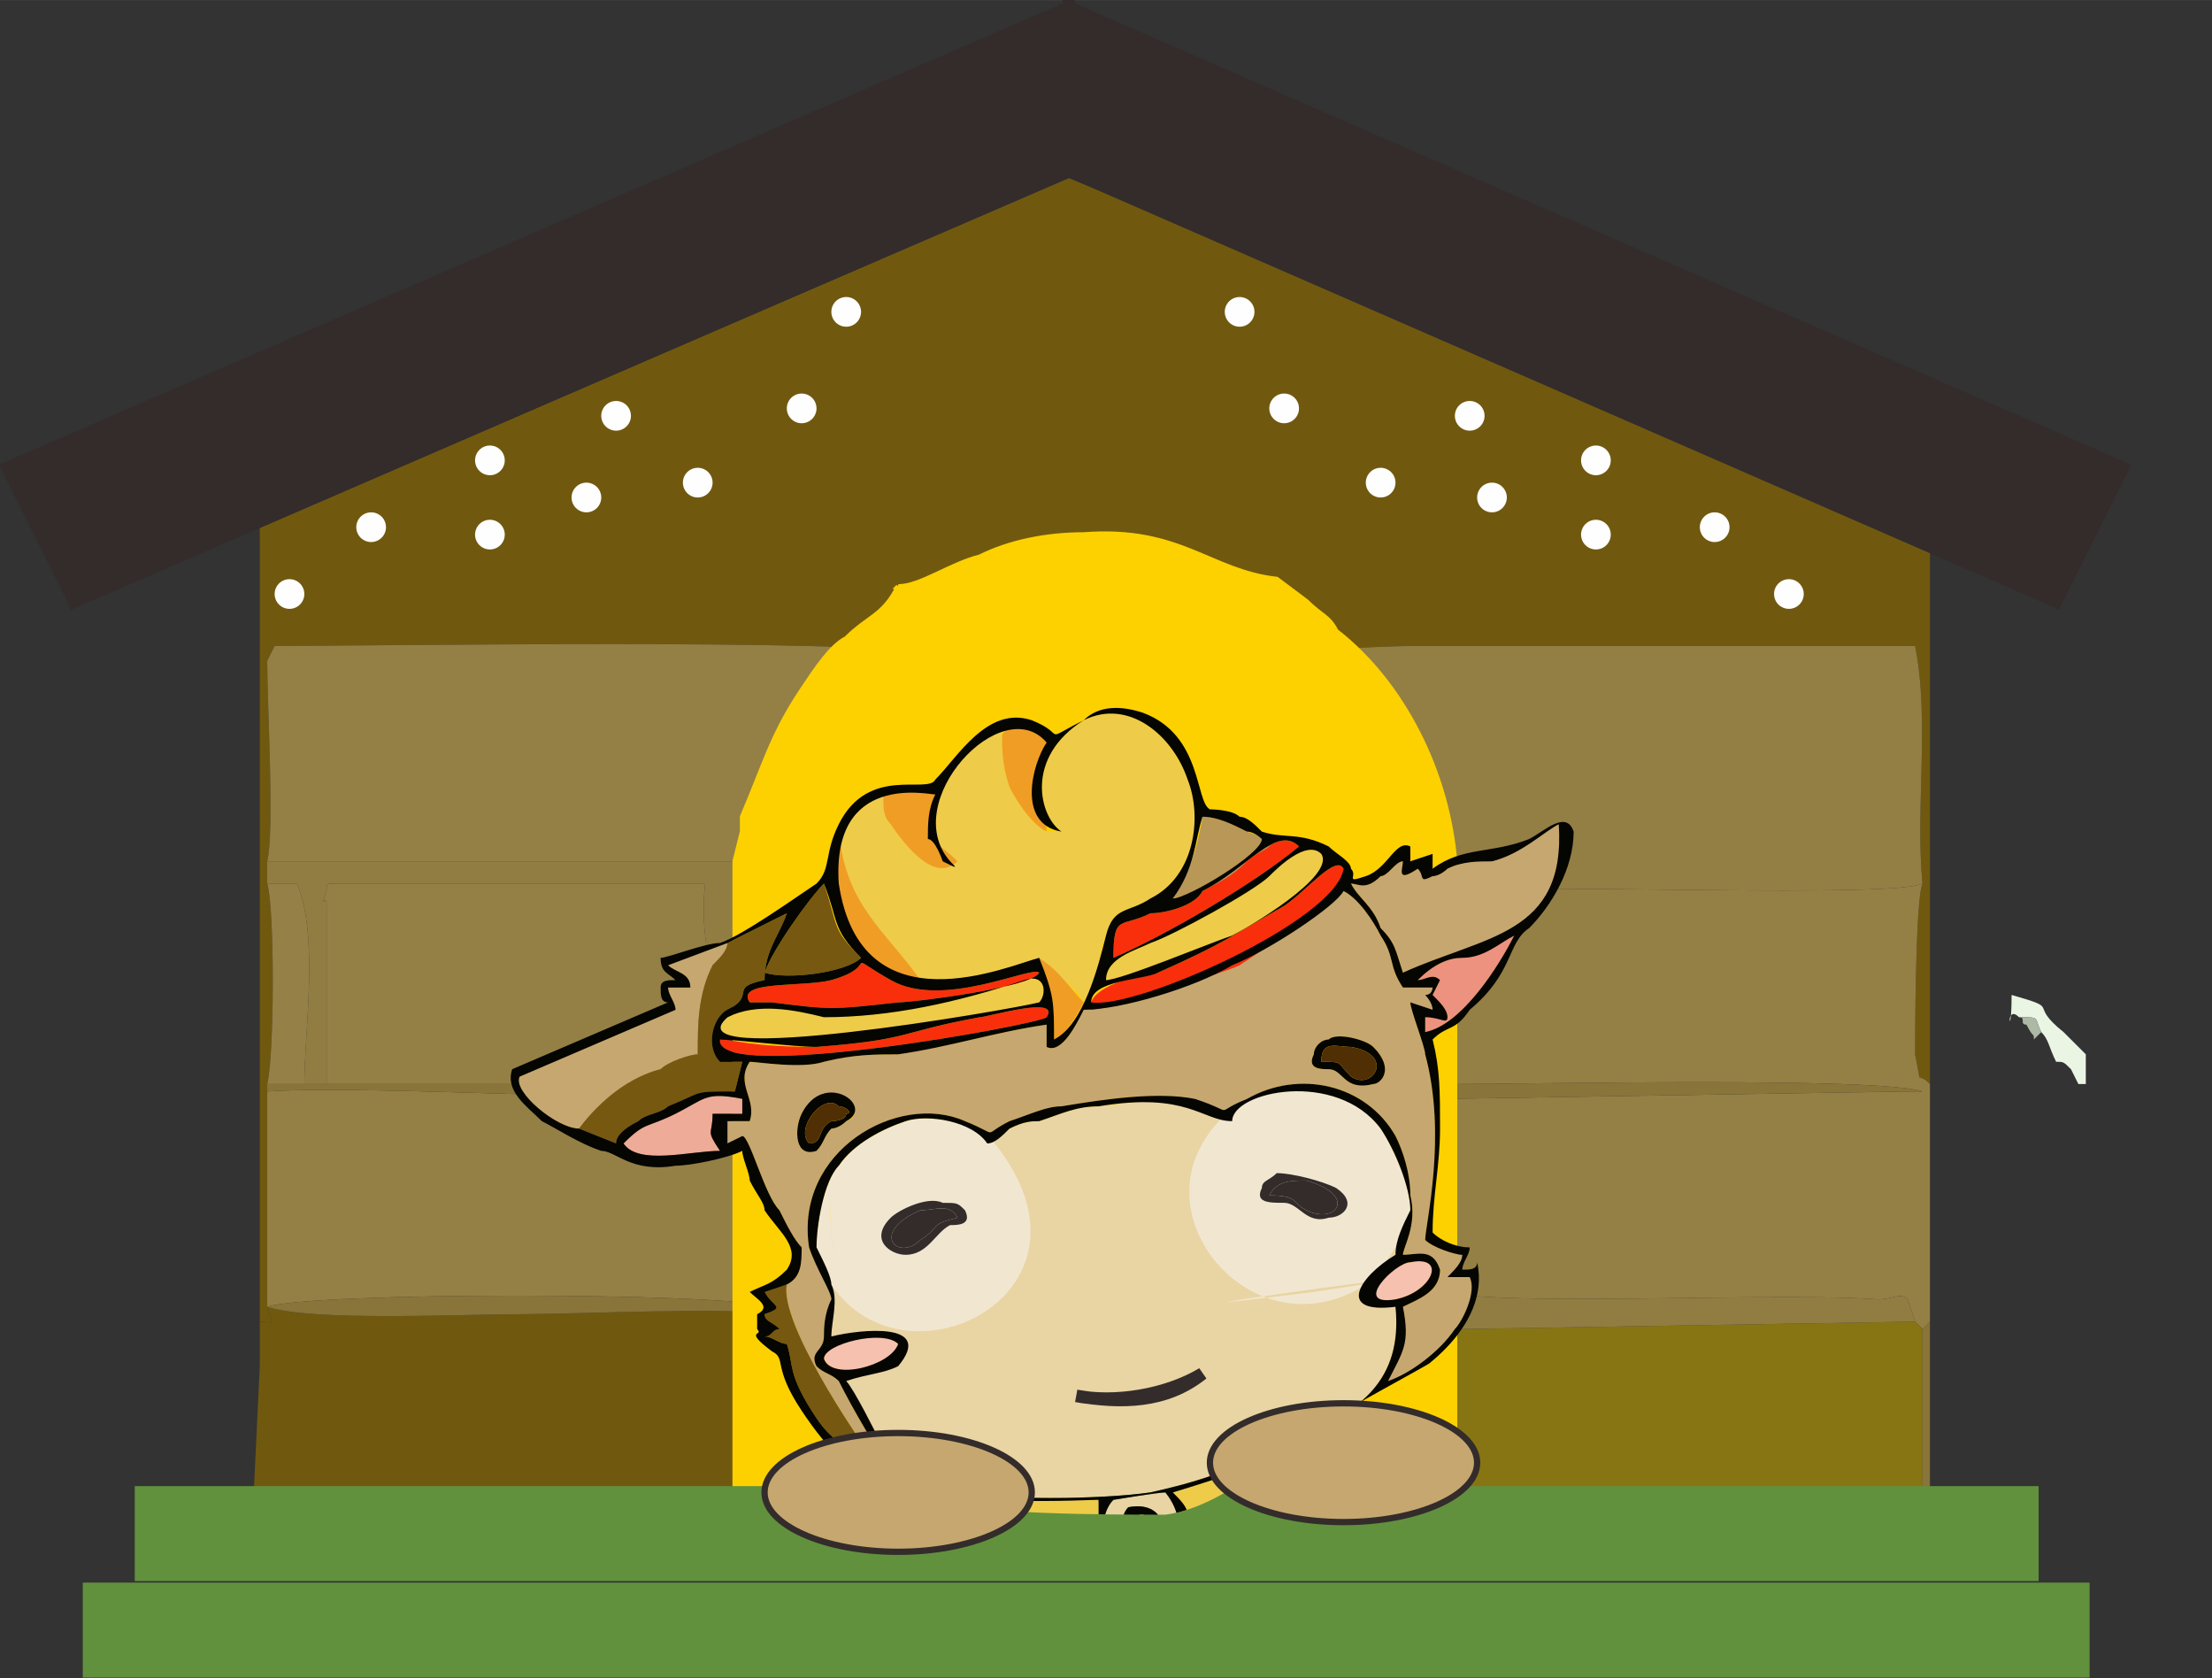 <?xml version="1.0" encoding="UTF-8"?>
<!DOCTYPE svg PUBLIC "-//W3C//DTD SVG 1.1//EN" "http://www.w3.org/Graphics/SVG/1.1/DTD/svg11.dtd">
<!-- Creator: CorelDRAW X7 -->
<svg xmlns="http://www.w3.org/2000/svg" xml:space="preserve" width="35.169mm" height="26.673mm" version="1.1" style="shape-rendering:geometricPrecision; text-rendering:geometricPrecision; image-rendering:optimizeQuality; fill-rule:evenodd; clip-rule:evenodd"
viewBox="0 0 298 226"
 xmlns:xlink="http://www.w3.org/1999/xlink">
 <rect x="0" y="0" width="298" height="226" fill="#333333" stroke="none"/>
 <defs>
  <style type="text/css">
   <![CDATA[
    .str2 {stroke:#332C2B;stroke-width:1.692}
    .str1 {stroke:#61913D;stroke-width:1.692}
    .str3 {stroke:#332C2B;stroke-width:0.846}
    .str0 {stroke:#FDD100;stroke-width:0.645}
    .fil7 {fill:none}
    .fil13 {fill:#FEFEFE}
    .fil12 {fill:#332C2B}
    .fil10 {fill:#FDD100}
    .fil28 {fill:#C6A770}
    .fil25 {fill:#050502}
    .fil26 {fill:#502F05}
    .fil18 {fill:#765811}
    .fil5 {fill:#89743A}
    .fil4 {fill:#917D42}
    .fil2 {fill:#937F44}
    .fil1 {fill:#948045}
    .fil6 {fill:#958047}
    .fil9 {fill:#ADB8A5}
    .fil21 {fill:#B99757}
    .fil14 {fill:#C7A770}
    .fil15 {fill:#E9D4A3}
    .fil8 {fill:#EBF5E3}
    .fil22 {fill:#ED927E}
    .fil20 {fill:#EEAB97}
    .fil16 {fill:#EECC49}
    .fil23 {fill:#F09D25}
    .fil27 {fill:#F1B33B}
    .fil17 {fill:#F1E7D1}
    .fil24 {fill:#F6C1AE}
    .fil19 {fill:#F92F0B}
    .fil11 {fill:#61913D}
    .fil3 {fill:#877514}
    .fil0 {fill:#70590F}
   ]]>
  </style>
   <clipPath id="id0">
    <path d="M97 188c-1,0 9,10 27,14 8,2 25,2 33,2 8,-1 16,-9 21,-12 11,-7 22,-11 28,-19 19,-27 21,-51 20,-51l-45 -38 -83 0 -43 27 25 68 17 9z"/>
   </clipPath>
 </defs>
 <g id="圖層_x0020_1">
  <path class="fil0" d="M35 71l0 105 0 2c2,0 2,1 1,-2l0 0 0 -29 0 -1c1,-4 1,-24 0,-27l0 -3c1,-4 0,-21 0,-27l1 -2c12,0 80,-1 86,1 3,0 7,-2 10,-3 4,-2 8,-3 13,-3 12,-1 16,4 23,5 3,1 17,0 21,0l68 0c2,10 0,22 1,32 -1,2 -1,22 -1,23 1,5 0,2 2,4l0 -75 -116 -47 -109 47z"/>
  <path class="fil1" d="M196 146c10,0 57,-1 63,1 0,0 -1,0 -2,0l-62 1c-4,6 -2,18 -2,26 0,0 2,0 2,0 7,2 45,0 58,1 2,0 3,-1 4,0l1 3 1 1 1 -1 0 -8 0 -8 0 -16c-2,-2 -1,1 -2,-4 0,-1 0,-21 1,-23 -4,2 -52,0 -63,1l0 26z"/>
  <path class="fil2" d="M191 122c2,2 1,19 1,23 1,1 0,0 2,1 0,0 1,0 2,0l0 -26c11,-1 59,1 63,-1 -1,-10 1,-22 -1,-32l-68 0c-4,0 -18,1 -21,0l4 3c2,1 3,2 4,3 8,7 13,18 14,29z"/>
  <path class="fil1" d="M36 116l69 0c2,-6 3,-10 7,-15 1,-3 4,-5 5,-7 3,-2 5,-2 6,-6 -6,-2 -74,-1 -86,-1l-1 2c0,6 1,23 0,27z"/>
  <path class="fil0" d="M35 178l0 1 0 5 -1 21 69 0 1 -28c-5,-1 -27,0 -34,0 -8,0 -28,1 -34,-1 1,3 1,2 -1,2z"/>
  <path class="fil1" d="M36 176c6,-2 61,-2 68,0l-1 -29c-13,2 -52,-1 -67,0l0 29z"/>
  <path class="fil3" d="M192 201l1 4 66 -1 0 -25 -1 -1 -61 1c0,0 0,0 -1,0 0,0 0,0 0,0 -1,0 -1,0 -1,0 0,1 0,1 0,1l0 24c-2,-4 -3,-3 -3,-3z"/>
  <path class="fil1" d="M44 146l53 0c0,-15 -3,-18 -2,-27l-50 0c-1,0 -1,0 -1,1 0,0 0,0 0,0 -1,3 0,0 0,2l0 24z"/>
  <path class="fil4" d="M192 201c0,0 1,-1 3,3l0 -24c0,0 0,0 0,-1 0,0 0,0 1,0 0,0 0,0 0,0 1,0 1,0 1,0l61 -1 -1 -3c-1,-1 -2,0 -4,0 -13,-1 -51,1 -58,-1 0,0 -2,0 -2,0 0,-8 -2,-20 2,-26 -4,0 -3,-1 -4,5 0,10 2,18 1,28l0 20z"/>
  <path class="fil4" d="M41 146l3 0 0 -24c0,-2 -1,1 0,-2 0,0 0,0 0,0 0,-1 0,-1 1,-1l50 0c-1,9 2,12 2,27l0 0c0,-22 4,-10 3,-20 -1,-3 -1,-4 0,-7l4 -1 1 -2 -69 0 0 3 4 0c3,7 1,20 1,27z"/>
  <path class="fil5" d="M191 205c3,1 62,1 69,0l0 -27 -1 1 0 25 -66 1 -1 -4 0 -20c1,-10 -1,-18 -1,-28 1,-6 0,-5 4,-5l62 -1c1,0 2,0 2,0 -6,-2 -53,-1 -63,-1 -1,0 -2,0 -2,0 -2,-1 -1,0 -2,-1 0,-4 1,-21 -1,-23l0 83z"/>
  <path class="fil5" d="M97 146l0 0 -53 0 -3 0 -5 0 0 1c15,-1 54,2 67,0l1 29c-7,-2 -62,-2 -68,0l0 0c6,2 26,1 34,1 7,0 29,-1 34,0l0 -56c-2,3 0,21 0,25l-7 0z"/>
  <path class="fil6" d="M36 146l5 0c0,-7 2,-20 -1,-27l-4 0c1,3 1,23 0,27z"/>
  <path class="fil7" d="M293 63l-3 10c2,0 2,1 2,-1 0,1 0,1 0,1 1,-1 1,-1 1,-1 1,0 1,0 1,0 0,1 1,3 4,3 -1,-1 -2,-3 -3,-5 -1,-2 0,2 -1,-3 0,-2 0,-2 1,-4"/>
  <path class="fil8" d="M272 137c3,0 2,0 3,2 1,1 1,2 2,4 1,0 1,0 2,1l1 2c0,0 0,0 1,0l0 -4c-1,-1 -1,-1 -2,-2 -2,-2 1,1 -1,-1 -5,-4 0,-3 -7,-5 0,7 -1,1 1,3z"/>
  <path class="fil9" d="M274 140l1 -1c-1,-2 0,-2 -3,-2 1,0 0,1 1,1 1,2 1,1 1,2z"/>
  <path class="fil10 str0" d="M121 79c-2,4 -4,4 -7,7 -2,1 -4,4 -6,7 -4,6 -5,10 -8,17l0 2 -1 4 0 62 0 30 97 0 0 -92c-1,-12 -7,-24 -16,-31 -1,-2 -2,-2 -4,-4l-4 -3c-9,-1 -13,-7 -26,-6 -5,0 -10,1 -14,3 -4,1 -8,4 -11,4z"/>
  <rect class="fil11 str1" x="19" y="201" width="254.796" height="11.096"/>
  <rect class="fil11 str1" x="12" y="214" width="268.666" height="11.096"/>
  <polyline class="fil7 str2" points="144,23 10,81 6,71 144,11 "/>
  <polygon class="fil12 str2" points="144,1 144,23 10,81 1,63 "/>
  <polygon class="fil12 str2" points="144,1 144,23 277,81 286,63 "/>
  <circle class="fil13" cx="114" cy="42" r="2"/>
  <circle class="fil13" cx="108" cy="55" r="2"/>
  <circle class="fil13" cx="94" cy="65" r="2"/>
  <circle class="fil13" cx="79" cy="67" r="2"/>
  <circle class="fil13" cx="66" cy="62" r="2"/>
  <circle class="fil13" cx="83" cy="56" r="2"/>
  <circle class="fil13" cx="66" cy="72" r="2"/>
  <circle class="fil13" cx="50" cy="71" r="2"/>
  <circle class="fil13" cx="39" cy="80" r="2"/>
  <circle class="fil13" cx="167" cy="42" r="2"/>
  <circle class="fil13" cx="173" cy="55" r="2"/>
  <circle class="fil13" cx="186" cy="65" r="2"/>
  <circle class="fil13" cx="201" cy="67" r="2"/>
  <circle class="fil13" cx="215" cy="62" r="2"/>
  <circle class="fil13" cx="198" cy="56" r="2"/>
  <circle class="fil13" cx="215" cy="72" r="2"/>
  <circle class="fil13" cx="231" cy="71" r="2"/>
  <circle class="fil13" cx="241" cy="80" r="2"/>
  <g>
  </g>
  <g style="clip-path:url(#id0)">
   <g>
    <path class="fil14" d="M130 207l-3 -1c-1,1 -4,5 -5,6 -1,2 -1,4 -1,6 0,2 0,0 1,1l4 2 0 1 -2 -2c-5,2 -3,14 -2,17 2,1 6,0 8,0 1,0 5,-2 5,-2 1,-2 -1,-19 0,-19 1,0 1,11 1,13 1,7 2,7 -3,11 1,1 16,0 19,-1 -1,-1 0,-14 1,-14l0 6 6 -1 -1 -6 0 0c3,0 2,14 2,16 3,1 16,0 16,-2 -1,-5 0,-7 0,-12 0,-2 -2,-10 -2,-10 2,2 3,9 3,11 0,3 0,5 0,7 0,4 1,3 2,5 3,0 8,-1 9,-3 1,-2 3,-2 3,-5 3,-8 -3,-12 -10,-12 2,-1 4,-1 5,-1 3,1 3,2 5,3l1 -12c1,-2 1,0 2,-3 0,-2 -2,-2 -1,-3 0,-1 2,0 0,-2 -1,-1 -2,-1 -2,-2l2 -1c0,-2 -2,-4 -3,-4 -3,2 -9,5 -14,7 -6,3 -11,2 -16,4 -2,6 1,6 1,7 0,1 0,3 -2,4 -2,-2 0,-5 0,-7l-4 3 1 4 -1 3c-1,0 -2,-2 -2,-3 0,-2 1,0 1,-4l-4 -1c0,2 1,4 -1,6 -1,-1 -1,-2 -1,-3 0,-3 1,0 1,-3 0,0 -1,-4 -1,-6l-18 2z"/>
    <path class="fil15" d="M119 195c2,4 5,5 9,6 7,1 20,1 27,0 9,-2 13,-4 21,-8 7,-3 13,-7 12,-17 3,-30 -7,-31 -40,-27 -3,0 -5,1 -8,2 -1,0 -2,0 -4,1 -28,11 -34,16 -17,43z"/>
    <path class="fil14" d="M111 148c2,-1 6,2 3,3 -1,1 -2,1 -2,1 -1,1 -1,2 -2,3 -3,1 -3,-3 -2,-5 2,-1 1,-2 3,-2zm68 -8c1,-1 5,0 6,1 3,3 1,5 0,5 -4,1 -4,-2 -6,-2 -1,0 -3,0 -2,-2 0,-1 1,-2 2,-2zm-73 33c-1,5 9,20 12,24l2 1c-2,-3 -5,-8 -7,-12 -1,-1 -2,-1 -3,-2 0,-3 1,-2 1,-4 0,-1 0,-3 1,-5 0,-1 -2,-4 -3,-7 -2,-13 12,-21 21,-17 5,2 2,2 6,0 3,-1 5,-2 7,-2 6,-1 13,-2 18,-1 6,2 2,2 7,0 7,-4 16,-2 20,5 1,2 2,5 2,8 1,4 -1,7 -1,8 2,0 4,-1 5,2 0,3 -3,4 -5,5 1,5 0,5 -2,10 5,-1 9,-6 11,-9 0,-1 1,-3 0,-5 -1,0 -2,0 -3,0 2,-1 2,-2 2,-3 -1,0 -4,-1 -5,-2 0,-2 3,-14 0,-25 0,-1 -2,-6 -2,-7l4 2c0,-2 -1,-2 -1,-3 0,0 0,-1 0,-1 0,-2 -1,0 -4,0 -2,-3 -1,-4 -3,-7 -1,-2 -3,-5 -5,-6 -10,3 -14,13 -35,16 -1,2 -3,6 -5,5l0 -3c-7,1 -13,3 -20,4 -3,0 -6,0 -10,1 -3,1 -9,0 -10,0 -2,3 1,5 0,8l-3 0 0 3 2 -1c1,0 3,8 5,10 1,2 2,4 3,5 0,2 0,4 -2,5z"/>
    <path class="fil14" d="M229 180c-5,3 -6,8 -8,14 -1,1 -1,3 -2,5 -1,4 -5,10 -8,13 -2,3 -9,5 -13,7 0,1 -1,2 -1,3l-1 3c0,2 0,1 1,1 9,-6 22,-8 30,-14 3,-2 8,-12 9,-15 1,-2 -1,-5 0,-10 2,-4 4,-5 5,-7 2,-5 2,-16 0,-21 -3,-4 -7,-12 -12,-8 -5,4 -9,10 -9,16 0,2 3,6 4,8 2,3 7,3 7,4l-2 1z"/>
    <path class="fil16" d="M141 112c-2,-1 -4,-4 -5,-6 -1,-3 -1,-5 -1,-8 -12,3 -10,19 -7,18 -1,2 -6,-2 -8,-5 -1,-3 -1,-3 -1,-4 -3,0 -5,3 -6,5 0,4 1,8 3,11 2,4 6,6 8,9l-1 0c5,1 14,-1 17,-2 2,1 5,3 6,5 2,-2 2,-7 3,-9 1,-4 3,-3 6,-5 6,-3 7,-11 5,-16 -2,-6 -8,-11 -14,-8 -8,5 -6,13 -3,15l-2 0z"/>
    <path class="fil14" d="M245 198c-1,0 -6,7 -7,7 -1,2 -5,5 -7,6 -8,5 -14,6 -22,10 0,1 -4,3 -5,5 -1,1 -2,2 1,1 5,-1 9,-1 14,-1 6,-1 7,-2 11,-5 10,-7 21,-20 21,-32 1,-15 -12,-9 -14,0 -2,11 9,6 8,9z"/>
    <path class="fil14" d="M191 117c-3,2 -2,0 -2,-1 -1,0 -2,2 -3,2 -2,2 -3,1 -4,1 1,2 3,3 4,6 2,2 2,3 3,6 11,-5 22,-5 21,-20 -2,1 -5,4 -9,5 -2,0 -4,0 -6,1 0,0 -1,1 -2,1 -2,1 -1,0 -2,-1z"/>
    <path class="fil16" d="M233 149c0,0 5,4 6,5 8,10 3,22 3,26 1,0 5,-2 5,-2 1,-1 2,-4 3,-5 1,-5 1,-9 1,-14 -1,-6 -1,-6 -6,-9 -2,-1 -10,-3 -12,-1z"/>
    <path class="fil16" d="M226 225c10,0 19,-11 24,-18 4,-5 6,-9 8,-15 2,-7 -2,-12 -9,-12 2,2 3,2 3,6 1,8 -3,15 -7,21 -5,8 -13,13 -19,18z"/>
    <path class="fil17" d="M112 166c-2,-40 2,39 0,0zm22 -12c-3,-3 -9,-4 -12,-3 -3,1 -7,3 -9,6 -2,2 -3,8 -3,11 1,2 2,4 2,5 10,15 38,1 22,-19z"/>
    <path class="fil14" d="M78 152c3,-4 7,-7 11,-8 1,-1 4,-2 5,-2 0,-4 0,-8 2,-12 1,-1 2,-2 2,-3l-8 3c1,1 3,1 3,3l-3 0c0,1 1,2 1,3l-21 9c-1,2 5,7 8,7z"/>
    <path class="fil17" d="M177 174c-40,5 40,-6 0,0zm-15 -20c-7,12 8,28 22,19 3,-3 5,-6 6,-10 0,-3 -2,-8 -4,-11 -6,-8 -19,-7 -24,2z"/>
    <path class="fil16" d="M220 162c0,1 -6,-1 -5,4 2,6 2,7 1,13 -3,11 -1,13 -2,21 0,1 0,6 0,7 2,-1 4,-11 4,-13 1,-3 0,-5 1,-8 0,-3 1,-5 1,-8 1,-6 -1,-9 -1,-14 1,-4 1,-5 -2,-6 -2,-1 4,3 3,4z"/>
    <path class="fil18" d="M98 127c0,1 -1,2 -2,3 -2,4 -2,8 -2,12 -1,0 -4,1 -5,2 -4,1 -8,4 -11,8l5 2c0,-1 1,-2 3,-3 1,-1 3,-1 4,-2 5,-2 3,-2 9,-2l1 -4 -3 0c-2,-2 -1,-6 1,-7 4,-2 0,-3 5,-4 0,-4 2,-6 3,-9l-8 4z"/>
    <path class="fil18" d="M135 235c0,0 -4,2 -5,2 -2,0 -6,1 -8,0 -1,-3 -3,-15 2,-17 -3,-1 -6,0 -8,1 -2,2 -3,5 -3,8 0,3 3,4 4,6 3,3 -3,1 -5,3 2,1 1,0 3,2 1,1 0,-1 1,2l3 0c1,-2 1,-2 4,-2 3,-1 3,1 5,1 1,0 0,-1 2,-2 2,0 7,-1 5,-4z"/>
    <path class="fil16" d="M158 201l2 4c5,0 12,-3 17,-5 4,-2 9,-3 11,-6 3,-3 1,-3 0,-3 -1,-5 -4,-2 -7,0 -8,5 -13,7 -23,10z"/>
    <path class="fil14" d="M248 179l6 1c4,-5 5,-8 4,-14 -1,-4 -4,-10 -7,-12 1,8 2,11 -1,19 0,2 -1,4 -2,6z"/>
    <path class="fil16" d="M140 135c1,-1 1,-4 -2,-3 -9,3 -18,5 -27,5 -4,-1 -9,-2 -13,0 -8,7 38,0 42,-2z"/>
    <path class="fil16" d="M148 202c-2,-1 -18,1 -27,-2 -1,-1 -3,-2 -4,-1 0,0 -1,2 -1,3 0,3 14,4 16,4 3,-1 12,-1 16,-1 0,0 0,0 0,0 1,-1 0,-2 0,-3z"/>
    <path class="fil14" d="M234 224c7,-1 13,-6 17,-12 3,-3 5,-5 7,-9 1,-3 3,-10 1,-13 0,1 -3,12 -10,20 -2,2 -4,5 -7,8 -2,2 -6,4 -8,6z"/>
    <path class="fil16" d="M149 132c2,0 14,-5 17,-6 2,-1 14,-8 12,-11 -2,-2 -6,2 -7,3 -2,2 -13,8 -16,9 -2,1 -6,2 -6,5z"/>
    <path class="fil19" d="M147 136c2,0 18,-5 20,-6 3,-2 14,-9 14,-13 -1,-2 -5,3 -8,5 -7,4 -8,5 -17,9 -2,0 -10,2 -9,5z"/>
    <path class="fil18" d="M122 219c-1,-1 -1,0 -1,-1 0,-2 0,-4 1,-6 1,-1 4,-5 5,-6l-11 -2 -2 2c2,1 3,-1 1,2 0,1 -1,3 -1,4l2 1c0,6 1,1 2,4 0,0 0,1 0,2l4 0z"/>
    <path class="fil19" d="M140 131c-1,-1 -13,5 -20,1 -7,-4 -1,-2 -8,0 -4,1 -13,0 -11,3 0,0 2,0 3,0 8,1 8,1 17,0 2,0 18,-2 19,-4z"/>
    <path class="fil18" d="M118 197c-3,-4 -13,-19 -12,-24l-4 1c2,2 4,2 1,3l0 3c1,0 2,1 3,1 1,3 0,4 4,10 2,3 4,4 8,6z"/>
    <path class="fil19" d="M97 140c-1,6 43,-2 44,-3 2,-3 -8,0 -9,0 -11,2 -9,3 -22,4 -9,0 -11,-1 -13,-1z"/>
    <polygon class="fil18" points="153,231 152,242 159,243 159,242 159,230 "/>
    <path class="fil18" d="M219 199c1,-1 1,-4 2,-5 1,-4 6,-13 8,-14l-6 -3c-6,7 -3,14 -4,22z"/>
    <path class="fil18" d="M103 131c3,1 11,0 13,-2 -4,-4 -3,-4 -5,-10 -2,2 -7,9 -8,12z"/>
    <path class="fil20" d="M84 154c2,3 9,1 13,1 -2,-3 -1,-2 -1,-5l4 0 0 -2c-5,-1 -5,0 -9,2 -4,2 -4,1 -7,4z"/>
    <path class="fil18" d="M179 239c1,1 1,3 0,4 8,1 9,-5 15,0 1,-4 1,-2 2,-3 0,-5 -8,-1 -8,-4 -1,2 -6,3 -9,3z"/>
    <path class="fil19" d="M150 129c7,-3 19,-10 25,-15 -3,-3 -7,3 -13,6 -1,2 -5,3 -7,3 -4,2 -5,0 -5,6z"/>
    <path class="fil18" d="M133 240c-2,0 -4,0 -4,2 3,2 3,-3 7,2l5 0c2,0 2,-2 5,-2 2,0 4,4 5,2l1 -5c-3,1 -18,2 -19,1z"/>
    <path class="fil21" d="M158 121c4,-1 7,-2 10,-5 2,-2 6,-2 0,-4 -2,-1 -4,-2 -6,-2 -1,6 -2,7 -4,11z"/>
    <path class="fil22" d="M191 132c1,0 2,-1 3,0l-1 2c2,3 2,3 -1,3l0 2c5,-1 10,-9 12,-13 -2,1 -4,2 -7,3 -2,0 -4,1 -6,3z"/>
    <path class="fil18" d="M160 240c1,4 1,4 5,5 5,-6 8,-2 10,-2 1,0 0,-1 1,-2 1,-1 2,0 3,0l-3 -3c0,2 -13,3 -16,2z"/>
    <path class="fil23" d="M124 132c-5,-7 -10,-10 -11,-20 -1,2 0,6 0,7 -1,7 5,12 11,13z"/>
    <path class="fil18" d="M204 197c1,-3 2,-9 4,-12 4,-5 5,-1 -3,-4 -2,1 -3,5 -3,7l2 9z"/>
    <path class="fil23" d="M119 107c0,2 0,3 1,4 2,3 6,8 9,5 -4,-4 -4,-1 -3,-9 -1,-1 -4,-1 -7,0z"/>
    <path class="fil23" d="M135 99c0,2 0,4 1,7 1,2 3,5 5,6 0,-3 -3,-4 -1,-9 1,-1 1,-2 1,-3 -1,-2 -5,-3 -6,-1z"/>
    <path class="fil15" d="M152 203c5,-1 6,4 3,6 -1,0 -3,0 -4,-2 0,-1 0,-3 1,-4zm5 -2c-1,0 -7,1 -7,1 -2,2 -2,7 1,8 7,2 10,-4 6,-9z"/>
    <path class="fil18" d="M200 217c-1,-2 2,-7 3,-9 -1,1 -2,2 -3,3 -1,1 -3,2 -4,3 -2,2 -4,4 -4,8 2,-3 5,-4 8,-5z"/>
    <path class="fil18" d="M231 211c2,-1 6,-4 7,-6 1,0 6,-7 7,-7 -2,0 -3,0 -5,0 -1,3 -2,5 -4,7 -1,3 -4,4 -5,6z"/>
    <path class="fil18" d="M209 221c-3,1 -9,4 -12,7 -1,0 -1,0 -2,1 -1,1 -1,1 -2,2 2,-1 4,-2 5,-3 2,0 4,0 5,-1 3,-1 5,-3 6,-6z"/>
    <path class="fil23" d="M146 135c-2,-2 -3,-4 -6,-6 2,5 2,6 2,11 1,0 3,-3 4,-5z"/>
    <path class="fil24" d="M121 181c-2,-2 -10,0 -10,2 1,3 9,1 10,-2z"/>
    <path class="fil18" d="M197 226c-1,-1 1,-6 1,-7 -1,0 -4,2 -5,3 -1,2 0,1 0,3 0,2 0,3 0,4l4 -3z"/>
    <path class="fil16" d="M230 210c1,0 5,-4 5,-5 1,-2 4,-6 4,-8l-2 -1c-3,11 -5,10 -7,14z"/>
    <path class="fil25" d="M178 143c0,-3 2,-2 4,-2 6,1 3,6 0,4 -2,-2 -1,-2 -4,-2zm1 -3c-1,0 -2,1 -2,2 -1,2 1,2 2,2 2,0 2,3 6,2 1,0 3,-2 0,-5 -1,-1 -5,-2 -6,-1z"/>
    <path class="fil24" d="M190 170c-2,0 -8,6 -2,5 5,-1 7,-6 2,-5z"/>
    <path class="fil26" d="M178 143c3,0 2,0 4,2 3,2 6,-3 0,-4 -2,0 -4,-1 -4,2z"/>
    <path class="fil25" d="M109 154c-2,-2 2,-7 4,-5 1,0 2,1 1,1 0,1 -2,1 -2,1 -2,1 -1,3 -3,3zm-1 -4c-1,2 -1,6 2,5 1,-1 1,-2 2,-3 0,0 1,0 2,-1 4,-2 -3,-7 -6,-1z"/>
    <path class="fil25" d="M155 207c-1,2 -4,1 -3,-2 1,-2 5,-1 3,2zm-3 -4c-1,1 -1,3 -1,4 1,2 3,2 4,2 3,-2 2,-7 -3,-6z"/>
    <path class="fil26" d="M109 154c2,0 1,-2 3,-3 0,0 2,0 2,-1 1,0 0,-1 -1,-1 -2,-2 -6,3 -4,5z"/>
    <path class="fil27" d="M155 207c2,-3 -2,-4 -3,-2 -1,3 2,4 3,2z"/>
    <path class="fil12" d="M120 242c1,0 7,0 7,0 0,0 0,0 0,0 0,0 0,0 0,0 0,0 0,0 0,0 0,0 0,0 0,-1 -2,-1 -3,-1 -5,0 -2,1 -1,0 -2,1z"/>
    <path class="fil12" d="M115 241c0,0 0,0 0,0 -1,-1 -2,-2 -4,-1 1,1 3,2 4,1z"/>
    <path class="fil25" d="M120 242c1,-1 0,0 2,-1 2,-1 3,-1 5,0 0,1 0,1 0,1 0,0 0,0 0,0 0,0 0,0 0,0 0,0 0,0 0,0 0,0 -6,0 -7,0zm-9 -2c2,-1 3,0 4,1 0,0 0,0 0,0 -1,1 -3,0 -4,-1zm46 -39c4,5 1,11 -6,9 -3,-1 -3,-6 -1,-8 0,0 6,-1 7,-1zm-9 1c0,1 0,2 0,3 0,0 0,0 0,0 -5,0 -13,0 -16,1 -2,0 -16,-1 -16,-4 0,-1 1,-3 1,-3 1,-1 3,0 4,1 9,3 25,2 27,2zm40 34c0,3 8,-1 8,4 -1,1 -1,-1 -2,3 -6,-5 -7,1 -15,0 1,-1 1,-3 0,-4 -1,-2 -2,-1 -2,-5 0,-2 0,-4 0,-7 0,-2 -1,-9 -3,-11 0,0 2,8 2,10 0,5 -1,7 0,12l3 3c-1,0 -2,-1 -3,0 -1,1 0,2 -1,2 -2,0 -5,-4 -10,2 -4,-1 -4,-1 -5,-5 0,-2 1,-16 -2,-16l0 0 1 6 0 12 0 1 -7 -1 1 -11 0 -6c-1,0 -2,13 -1,14l-1 5c-1,2 -3,-2 -5,-2 -3,0 -3,2 -5,2l-5 0c-4,-5 -4,0 -7,-2 0,-2 2,-2 4,-2 5,-4 4,-4 3,-11 0,-2 0,-13 -1,-13 -1,0 1,17 0,19 0,3 -3,4 -5,4 -2,1 -1,2 -2,2 -2,0 -2,-2 -5,-1 -3,0 -3,0 -4,2l-3 0c-1,-3 0,-1 -1,-2 -2,-2 -1,-1 -3,-2 2,-2 8,0 5,-3 -1,-2 -4,-3 -4,-6 0,-3 1,-6 3,-8 2,-1 5,-2 8,-1l2 2 0 -1 -4 -2 -4 0c0,-1 0,-2 0,-2 -1,-3 -2,2 -2,-4l-2 -1c0,-1 1,-3 1,-4 2,-3 1,-1 -1,-2 1,-1 1,-2 2,-2 4,2 9,2 14,3 6,-1 12,-1 18,-2 0,2 1,6 1,6 0,3 -1,0 -1,3 0,1 0,2 1,3 2,-2 1,-4 1,-6 1,1 2,1 4,1 -1,4 -1,2 -1,4 0,1 1,3 3,3 1,-2 0,-4 -1,-7 2,-1 3,-1 4,-3 0,2 -2,5 0,7 2,-1 2,-3 2,-4 0,-1 -3,-1 -1,-7 7,-1 10,-1 16,-4 5,-2 10,-4 14,-7 1,0 3,2 3,4l-3 1c1,1 2,1 3,2 2,2 0,1 -1,2 0,2 3,1 0,6 -1,4 -2,8 -1,12 -2,-1 -2,-2 -5,-3 -1,0 -4,0 -5,1 5,0 13,4 10,12 0,3 -2,3 -3,5zm42 -26c2,-4 4,-3 7,-14l2 1c0,2 -3,6 -4,8 0,1 -4,5 -5,5zm4 14c2,-2 6,-4 8,-6 3,-3 5,-6 7,-8 7,-8 10,-19 10,-20 2,3 0,10 -1,13 -2,4 -4,6 -7,9 -4,6 -10,11 -17,12zm-76 -23c10,-3 15,-5 23,-10 3,-2 6,-5 7,0 1,0 3,0 0,3 -1,2 -8,5 -11,6 -5,2 -12,4 -17,4 0,-1 -1,-2 -2,-3zm-37 -20c-1,3 -9,5 -10,2 0,-2 8,-4 10,-2zm84 46c-2,1 -5,1 -7,1 -1,1 -3,2 -5,3 1,-1 1,-1 2,-2 1,-1 1,-1 2,-1 3,-3 9,-6 12,-7 8,-4 14,-5 22,-10 1,-2 4,-3 5,-6 2,-2 3,-4 4,-7 2,0 3,0 5,0 1,-3 -10,2 -8,-9 2,-9 15,-15 14,0 0,12 -11,25 -21,32 -4,3 -5,4 -11,5 -5,0 -9,0 -14,1zm21 -2c6,-5 14,-10 19,-18 4,-6 8,-13 7,-21 0,-4 -1,-4 -3,-6 7,0 11,5 9,12 -2,6 -4,10 -8,15 -5,7 -14,18 -24,18zm-26 -8c-3,1 -6,2 -8,5 0,-4 2,-6 4,-8 1,-1 3,-2 4,-3 1,-1 2,-2 3,-3 1,-3 2,-6 2,-10 12,0 39,-42 8,-8 0,5 2,15 -1,19 -1,3 -9,7 -12,8zm-10 -47c5,-1 3,4 -2,5 -6,1 0,-5 2,-5zm-2 6c1,10 -5,14 -12,17 -8,4 -12,6 -21,8 -7,1 -20,1 -27,0 -4,-1 -6,-3 -9,-6 -1,-2 -4,-8 -5,-9 3,-1 5,-1 7,-2 5,-6 -5,-5 -9,-4 0,-2 1,-5 0,-7 0,-1 -1,-3 -2,-5 0,-3 1,-9 3,-11 2,-3 6,-5 9,-6 3,-1 9,0 11,3 1,0 2,-1 3,-2 2,-1 3,-1 4,-1 3,-1 5,-2 8,-2 12,-2 14,2 18,2 0,-4 14,-7 20,1 2,3 4,8 4,11 -1,2 -2,4 -2,6 -5,3 -8,8 0,7zm9 50l-4 3c0,-1 0,-2 0,-4 0,-2 -1,-1 0,-3 1,-1 4,-3 5,-3 4,-2 11,-4 13,-7 3,-3 7,-9 8,-13 1,-8 -2,-15 4,-22l6 3 2 -1c0,0 -24,-12 -2,-28 5,-4 9,4 12,8 2,5 2,16 0,21 -1,2 -3,3 -5,7 -1,5 1,8 0,10 -1,3 -6,13 -9,15 -8,6 -21,8 -30,14zm-113 -72c3,-3 3,-2 7,-4 4,-2 4,-3 9,-2l0 2 -4 0c0,3 -1,2 1,5 -4,0 -11,2 -13,-1zm134 40c0,2 -2,12 -4,13 0,-1 0,-6 0,-7 1,-14 13,-76 6,-22 0,3 -1,5 -1,8 -1,3 0,5 -1,8zm30 -15c1,-2 2,-4 2,-6 3,-8 2,-11 1,-19 3,2 6,8 7,12 1,6 0,9 -4,14l-6 -1zm-15 -30c2,-2 10,0 12,1 5,3 5,3 6,9 0,5 0,9 -1,14 -1,1 -2,4 -3,5 0,0 -4,2 -5,2 0,-4 5,-16 -3,-26 -1,-1 -6,-5 -6,-5zm-136 -9c2,0 10,1 13,1 13,-1 11,-2 22,-4 1,0 11,-3 9,0 -1,1 -45,9 -44,3zm43 -5c-4,1 -50,9 -42,2 4,-2 9,-1 13,0 9,0 18,-2 27,-5 3,-1 3,2 2,3zm0 -4c-1,2 -17,4 -19,4 -9,1 -9,1 -17,0 -1,0 -3,0 -3,0 -2,-3 7,-2 11,-3 7,-2 1,-4 8,0 7,4 19,-2 20,-1zm-37 0c1,-3 6,-10 8,-12 2,5 1,6 5,10 -2,2 -10,3 -13,2zm15 66c-4,-2 -6,-3 -8,-6 -4,-6 -3,-7 -4,-10 -1,0 -2,-1 -3,-1 1,0 1,-1 2,-1 -1,-1 -2,-1 -2,-2 3,-1 1,-1 0,-3l3 -1c2,-1 2,-3 2,-5 -1,-1 -2,-3 -3,-5 -2,-2 -4,-10 -5,-10l-2 1 0 -3 3 0c1,-3 -2,-5 0,-8 1,0 7,1 10,0 4,-1 7,-1 10,-1 7,-1 13,-3 20,-4l0 3c2,1 4,-3 5,-5 5,0 15,-3 20,-6 5,-2 14,-8 15,-10 2,1 4,4 5,6 2,3 1,4 3,7l4 0c0,0 0,1 -1,1 0,0 1,1 1,2l-3 -1c0,1 2,6 2,7 3,11 0,23 0,25 1,1 4,2 5,2 0,1 -1,2 -2,3 1,0 2,0 3,0 1,2 -1,6 -2,7 -2,3 -6,6 -9,7 2,-4 3,-5 2,-10 2,-1 5,-2 5,-5 -1,-3 -3,-2 -5,-2 0,-1 2,-4 1,-8 0,-3 -1,-6 -2,-8 -4,-7 -13,-9 -20,-5 -5,2 -1,2 -7,0 -5,-1 -12,0 -18,1 -2,0 -4,1 -7,2 -4,2 -1,2 -6,0 -9,-4 -23,4 -21,17 1,3 3,6 3,7 -1,2 -1,4 -1,5 0,2 -2,2 -1,4 1,1 2,1 3,2 2,4 5,9 7,12l-2 -1zm-40 -45c-3,0 -9,-5 -8,-7l21 -9c0,-1 -1,-2 -1,-3l3 0c0,-2 -2,-2 -3,-3l8 -3 8 -4c-1,3 -3,5 -3,9 -5,1 -1,2 -5,4 -2,1 -3,5 -1,7l3 0 -1 4c-6,0 -4,0 -9,2 -1,1 -3,1 -4,2 -2,1 -3,2 -3,3l-5 -2zm113 -20c2,-2 4,-3 6,-3 3,0 5,-2 7,-3 -2,4 -7,12 -12,13l0 -2c2,0 3,1 3,0 0,-1 -1,-2 -2,-3l1 -2c-1,-1 -2,0 -3,0zm-44 3c0,-3 7,-3 9,-4 9,-4 10,-5 17,-9 3,-2 7,-7 8,-5 -1,7 -28,19 -34,18zm2 -3c0,-3 4,-4 6,-5 3,-1 14,-7 16,-9 1,-1 5,-5 7,-3 2,3 -10,10 -12,11 -3,1 -15,6 -17,6zm1 -3c0,-6 1,-4 5,-6 2,0 6,-1 7,-3 6,-3 10,-9 13,-6 -6,5 -18,12 -25,15zm41 -12c1,1 0,2 2,1 1,0 2,-1 2,-1 2,-1 4,-1 6,-1 4,-1 7,-4 9,-5 1,15 -10,15 -21,20 -1,-3 -1,-4 -3,-6 -1,-3 -3,-4 -4,-6 1,0 2,1 4,-1 1,0 2,-2 3,-2 0,1 -1,3 2,1zm-33 4c3,-4 3,-8 4,-11 2,0 4,1 6,2 1,0 2,1 2,1 0,2 -10,8 -12,8zm-15 -9c-3,-2 -5,-10 3,-15 6,-3 12,2 14,8 2,5 1,13 -5,16 -3,2 -5,1 -6,5 -1,4 -3,12 -7,14 0,-5 0,-6 -2,-11 -4,1 -24,10 -27,-10 -1,-15 12,-12 13,-12 -1,2 -1,4 -1,6 1,0 2,3 2,3 2,1 2,1 1,0 -7,-8 7,-23 13,-16 -2,3 -4,11 2,12zm50 28c2,-2 3,-1 5,-4 6,-5 5,-9 8,-11 3,-3 6,-8 6,-13 -1,-3 -4,0 -6,1 -5,2 -9,1 -13,4l0 -2 -3 1 0 -2c-2,-1 -3,3 -6,4 -3,1 -1,0 -2,-1 0,-1 -2,-2 -3,-3 -4,-2 -6,-1 -9,-2 -1,-1 -2,-2 -3,-2 -1,-1 -4,-1 -4,-1 -2,-1 -1,-10 -9,-13 -3,-1 -6,-1 -8,1 -6,3 -2,2 -7,0 -6,-2 -10,5 -13,8 -1,2 -9,-2 -13,6 -2,4 -1,6 -3,8 -3,2 -10,7 -13,8 -2,0 -7,2 -8,2 0,2 1,2 2,3 -1,0 -2,0 -2,1 0,1 0,2 1,2l-21 9c-1,3 2,5 4,7 2,1 5,3 8,4 2,0 4,3 10,2 2,0 7,-1 9,-2 0,1 1,3 1,4 1,2 2,3 2,4 2,3 5,5 3,8 -2,2 -3,2 -5,3 1,1 3,2 1,3 0,1 0,1 0,2 1,1 -2,0 2,3 2,1 0,2 4,8 4,6 6,7 8,8 0,1 -2,2 -1,5 0,2 -3,2 -1,4 1,1 -1,3 -1,5 0,2 1,1 2,2 1,0 1,3 2,5 -1,1 -2,2 -3,3 -2,1 -2,3 -2,5 -1,5 0,6 4,9 -2,0 -6,0 -6,4 1,3 7,3 10,3 2,0 4,0 6,0 4,0 2,1 5,2 3,0 9,0 12,0 1,0 4,0 5,0 4,0 2,0 5,-1 2,0 3,0 6,0 1,0 2,1 5,2 0,0 10,-1 11,-1 5,-2 17,0 21,-2 1,-1 2,-4 0,-5 -2,-3 -3,-2 -6,-2 7,-13 38,-6 51,-13 7,-4 13,-11 17,-18 4,-7 5,-19 -3,-25 4,-5 6,-9 3,-17 -3,-9 -16,-19 -26,-15 2,15 16,31 -17,34 -1,12 -7,19 -15,28 -1,1 -7,6 -7,6 0,-2 0,-5 1,-7 1,-1 1,-4 0,-5 2,-3 0,-3 -2,-5 4,-2 1,-3 -1,-5 -2,-2 1,-2 -2,-4 0,0 -1,-2 -2,-3 3,-1 14,-8 12,-17 0,1 -1,1 -2,1 0,-1 1,-2 1,-3 -2,0 -4,-1 -5,-2 0,-5 1,-9 1,-14 0,-5 0,-8 -1,-12z"/>
    <path class="fil12 str2" d="M145 188c5,1 12,0 17,-3 -5,4 -11,4 -17,3z"/>
    <path class="fil12" d="M171 161c1,-2 3,-2 5,-2 7,2 4,6 0,4 -2,-1 -1,-2 -5,-2zm1 -3c-1,1 -2,1 -2,2 -1,2 1,2 3,2 2,0 3,3 6,2 2,0 4,-2 1,-4 -2,-1 -6,-2 -8,-2z"/>
    <path class="fil12" d="M171 161c4,0 3,1 5,2 4,2 7,-2 0,-4 -2,0 -4,0 -5,2z"/>
    <path class="fil12" d="M129 164c-1,-2 -3,-1 -5,-1 -7,3 -3,7 0,4 3,-2 1,-2 5,-3zm-2 -2c2,0 2,0 3,1 1,2 -1,2 -2,2 -2,1 -3,4 -6,4 -2,0 -5,-2 -2,-5 1,-1 5,-3 7,-2z"/>
    <path class="fil12" d="M129 164c-4,1 -2,1 -5,3 -3,3 -7,-1 0,-4 2,0 4,-1 5,1z"/>
   </g>
  </g>
  <path class="fil7" d="M97 188c-1,0 9,10 27,14 8,2 25,2 33,2 8,-1 16,-9 21,-12 11,-7 22,-11 28,-19 19,-27 21,-51 20,-51l-45 -38 -83 0 -43 27 25 68 17 9z"/>
  <ellipse class="fil28 str3" cx="121" cy="201" rx="18" ry="8"/>
  <ellipse class="fil28 str3" cx="181" cy="197" rx="18" ry="8"/>
 </g>
</svg>

